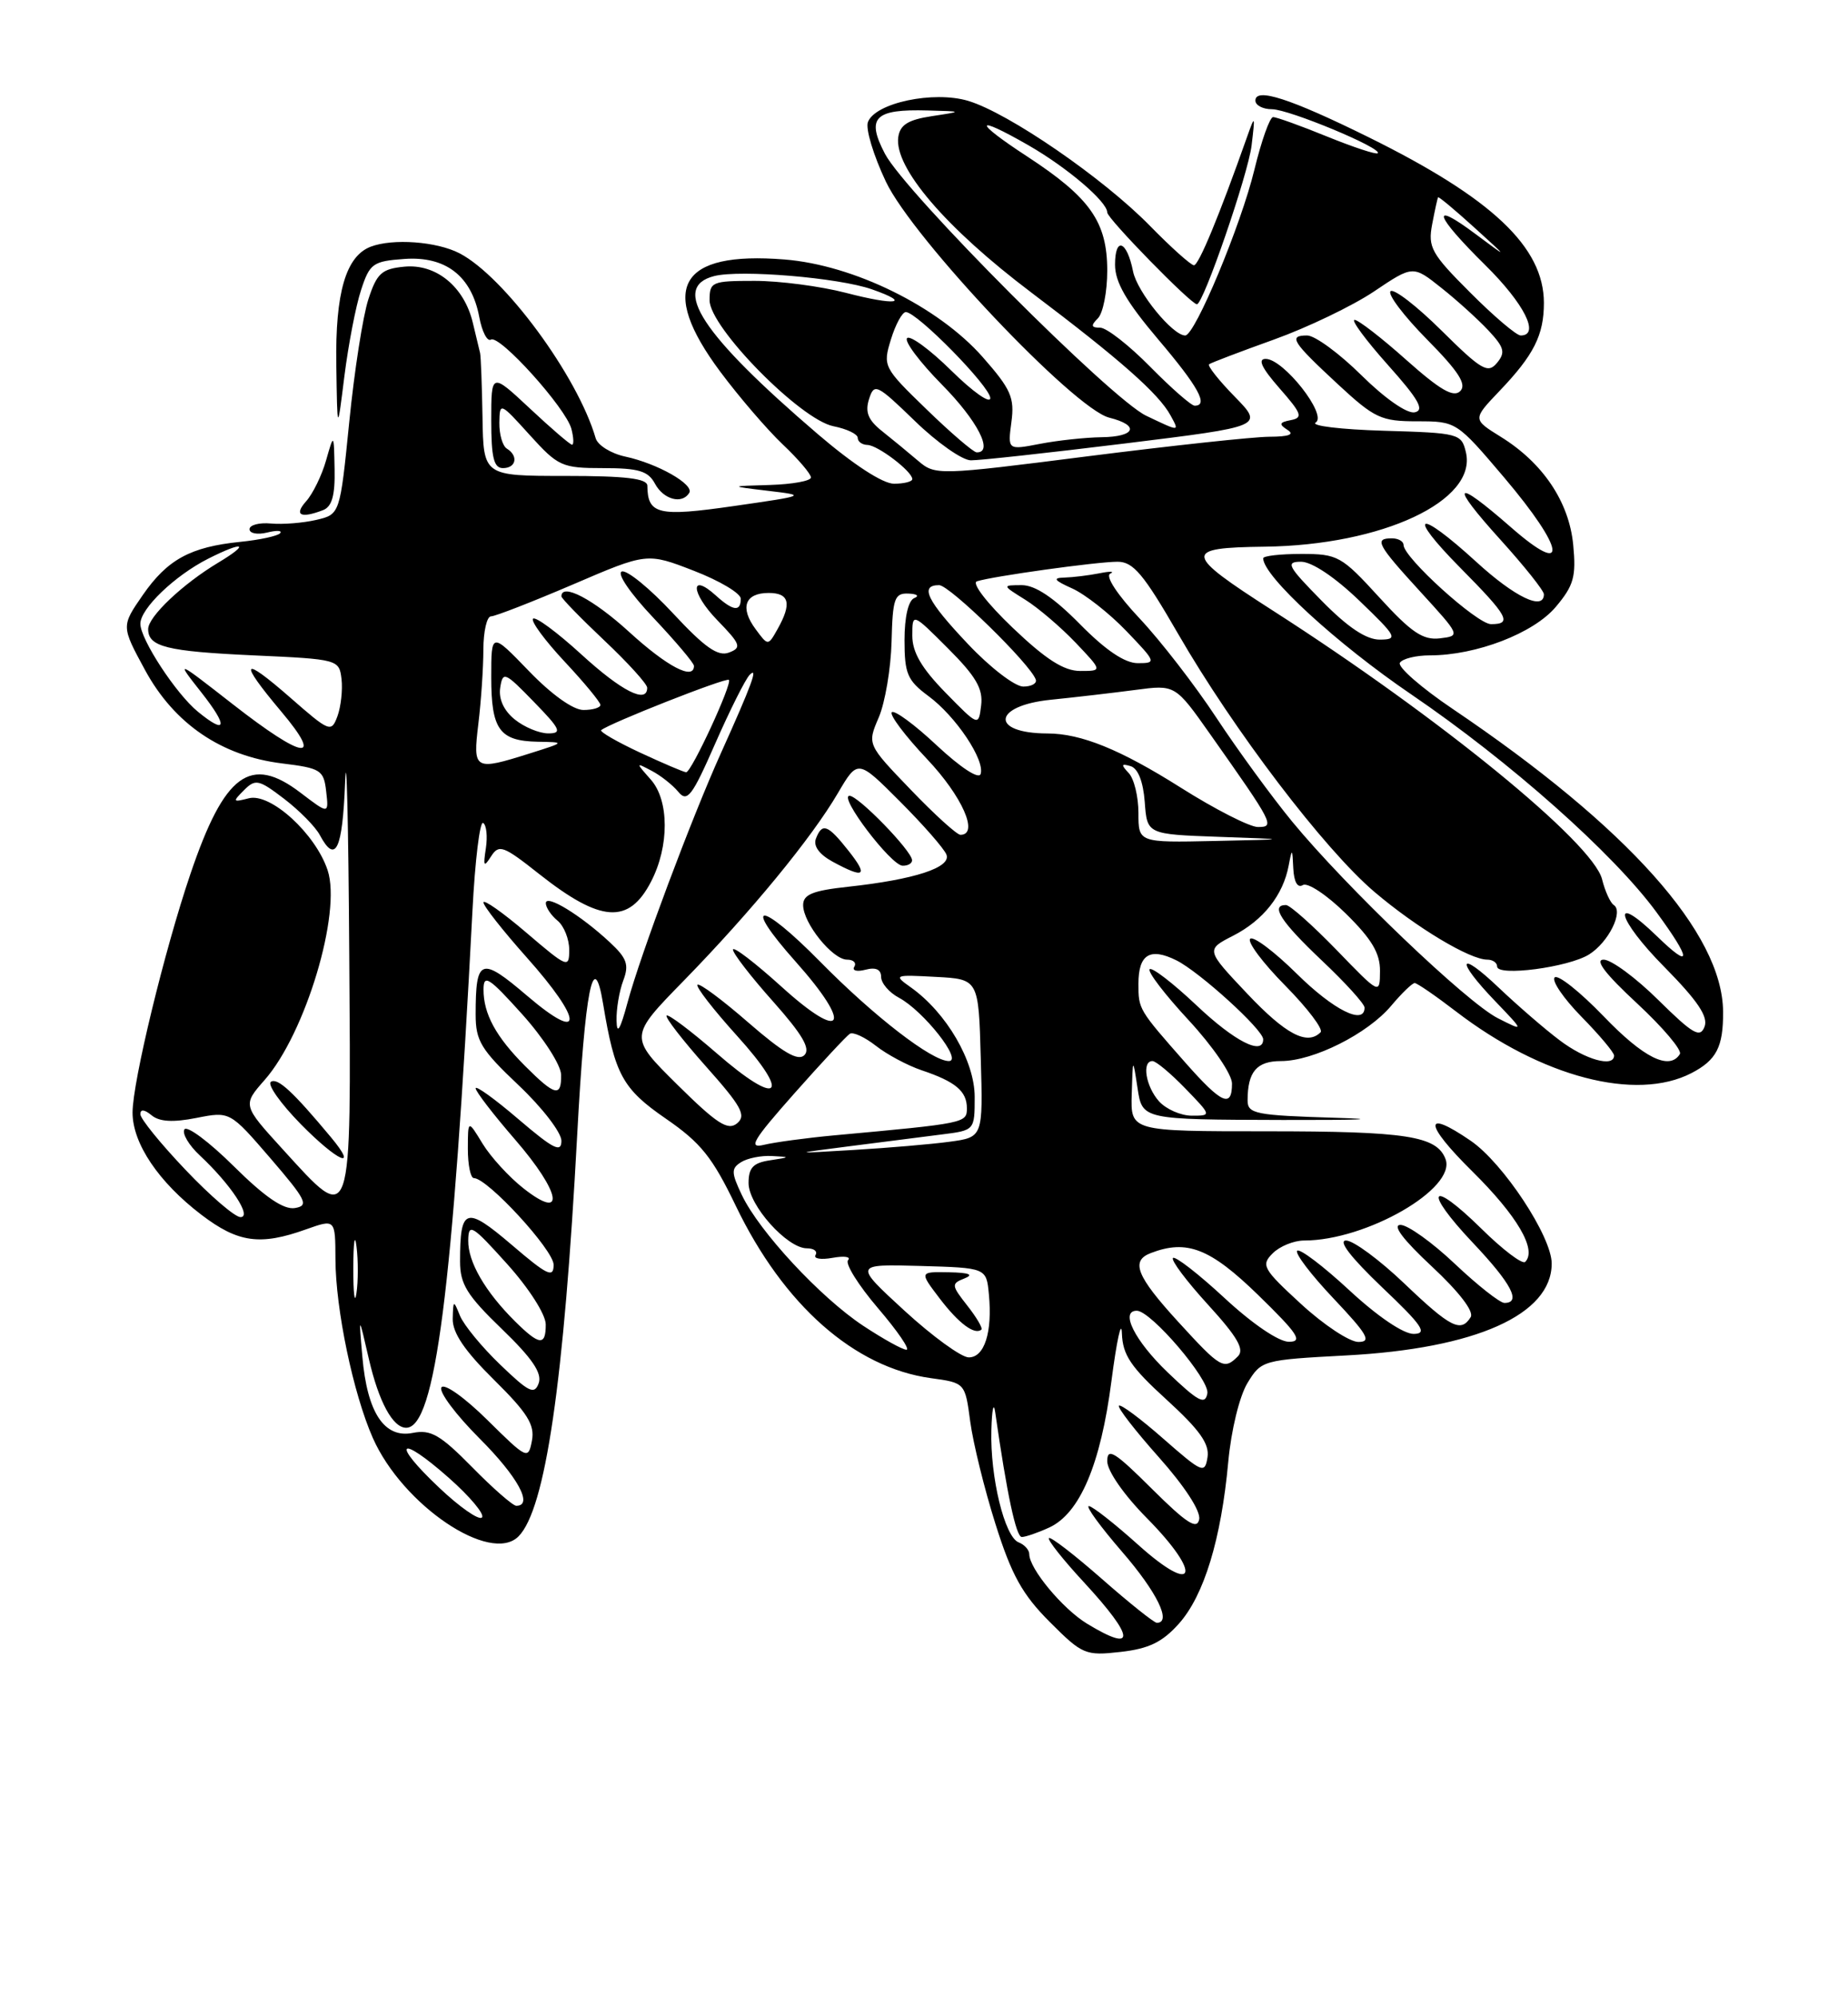 <?xml version="1.0" encoding="UTF-8" standalone="no"?>
<!DOCTYPE svg PUBLIC "-//W3C//DTD SVG 1.1//EN" "http://www.w3.org/Graphics/SVG/1.1/DTD/svg11.dtd" >
<svg xmlns="http://www.w3.org/2000/svg" xmlns:xlink="http://www.w3.org/1999/xlink" version="1.1" viewBox="0 0 237 256">
 <g >
 <path fill="currentColor"
d=" M 151.18 208.12 C 154.41 204.51 156.61 197.31 157.52 187.37 C 157.89 183.33 158.96 178.95 159.98 177.27 C 161.76 174.35 161.93 174.30 172.64 173.73 C 189.27 172.85 199.00 168.50 199.00 161.95 C 199.00 158.49 192.79 149.08 188.62 146.22 C 182.51 142.03 182.60 144.00 188.82 150.14 C 194.59 155.84 197.14 160.20 195.60 161.74 C 195.24 162.09 192.72 160.18 190.00 157.50 C 183.36 150.96 182.43 152.46 188.89 159.29 C 193.84 164.52 195.14 167.00 192.94 167.00 C 192.36 167.00 189.50 164.75 186.59 162.00 C 183.69 159.25 180.54 157.00 179.61 157.00 C 178.51 157.00 179.94 158.89 183.62 162.32 C 187.12 165.58 189.06 168.10 188.61 168.82 C 187.36 170.84 186.03 170.17 180.09 164.50 C 176.91 161.47 173.56 159.00 172.63 159.00 C 171.56 159.00 173.25 161.18 177.22 164.97 C 182.42 169.90 183.12 170.94 181.31 170.97 C 180.00 170.99 176.66 168.73 173.03 165.36 C 169.68 162.26 166.68 159.99 166.36 160.31 C 166.04 160.63 168.14 163.39 171.03 166.44 C 175.39 171.05 175.93 172.00 174.21 172.00 C 173.07 172.00 169.76 169.81 166.86 167.14 C 161.96 162.64 161.69 162.16 163.22 160.64 C 164.12 159.74 165.93 159.00 167.25 159.00 C 175.23 159.00 186.83 152.32 185.38 148.55 C 184.25 145.60 180.36 145.00 162.43 145.00 C 145.00 145.00 145.00 145.00 145.14 140.25 C 145.28 135.50 145.28 135.50 145.89 139.50 C 146.50 143.50 146.50 143.50 164.50 143.55 C 174.40 143.57 177.44 143.45 171.25 143.27 C 161.01 142.96 160.00 142.76 160.00 141.05 C 160.00 137.37 161.16 136.00 164.29 136.00 C 168.43 136.00 175.39 132.51 178.41 128.92 C 179.76 127.31 181.12 126.00 181.43 126.00 C 181.73 126.00 184.12 127.64 186.74 129.65 C 197.71 138.06 209.81 141.22 216.93 137.54 C 220.14 135.87 221.01 134.19 220.98 129.67 C 220.91 119.62 208.76 106.02 186.34 90.89 C 182.27 88.15 179.21 85.47 179.53 84.95 C 179.85 84.43 181.58 84.00 183.38 84.00 C 189.32 84.00 196.68 81.17 199.53 77.78 C 201.83 75.05 202.15 73.91 201.76 69.84 C 201.23 64.32 197.87 59.32 192.44 55.97 C 188.85 53.74 188.85 53.74 192.30 50.12 C 196.71 45.51 198.00 42.95 198.00 38.82 C 197.99 31.66 191.35 25.40 175.50 17.58 C 165.45 12.62 161.00 11.19 161.00 12.89 C 161.00 13.50 161.96 14.00 163.12 14.00 C 165.30 14.00 177.33 19.01 176.69 19.64 C 176.50 19.84 173.57 18.87 170.19 17.50 C 166.81 16.12 163.69 15.00 163.27 15.01 C 162.85 15.01 161.77 18.05 160.87 21.76 C 159.15 28.86 153.25 43.00 152.00 43.00 C 150.38 43.00 145.83 37.42 145.31 34.78 C 144.52 30.83 143.00 30.27 143.00 33.93 C 143.00 36.17 144.46 38.69 148.50 43.46 C 153.69 49.57 155.03 52.00 153.21 52.00 C 152.78 52.00 150.21 49.75 147.50 47.00 C 144.79 44.25 141.91 42.00 141.09 42.00 C 139.93 42.00 139.87 41.73 140.80 40.80 C 141.46 40.14 142.00 37.40 142.00 34.70 C 142.00 28.45 139.83 25.35 131.74 20.06 C 124.76 15.51 124.87 14.59 131.91 18.63 C 136.87 21.48 142.00 25.85 142.00 27.23 C 142.00 28.01 152.74 39.00 153.50 39.00 C 154.33 39.00 160.06 22.35 160.51 18.66 C 160.98 14.75 160.95 14.68 159.95 17.50 C 156.34 27.71 153.73 34.00 153.12 34.00 C 152.74 34.00 150.19 31.72 147.46 28.93 C 141.49 22.83 129.34 14.48 124.17 12.93 C 119.73 11.60 112.25 13.18 111.31 15.64 C 110.98 16.49 112.02 19.92 113.61 23.28 C 117.07 30.57 137.73 52.39 142.25 53.53 C 146.22 54.52 145.63 55.99 141.25 56.04 C 139.19 56.07 135.64 56.45 133.37 56.89 C 129.23 57.69 129.23 57.69 129.71 54.09 C 130.13 50.97 129.65 49.88 126.03 45.77 C 120.34 39.31 109.50 33.97 100.62 33.26 C 87.09 32.17 84.37 36.91 92.37 47.64 C 94.77 50.86 98.37 55.05 100.37 56.95 C 102.37 58.84 104.00 60.75 104.00 61.20 C 104.00 61.64 101.64 62.07 98.75 62.16 C 93.50 62.31 93.50 62.31 98.50 62.91 C 103.46 63.50 103.43 63.52 94.12 64.86 C 84.40 66.26 83.06 65.94 83.02 62.25 C 83.00 61.33 80.23 61.00 72.50 61.00 C 62.00 61.00 62.00 61.00 61.88 53.50 C 61.81 49.38 61.67 45.66 61.57 45.25 C 61.47 44.84 61.05 43.09 60.64 41.38 C 59.54 36.74 55.93 33.79 51.86 34.18 C 48.95 34.46 48.33 35.02 47.24 38.37 C 46.54 40.50 45.44 47.57 44.79 54.09 C 43.60 65.93 43.60 65.93 40.55 66.64 C 38.87 67.03 36.26 67.24 34.75 67.10 C 33.24 66.96 32.00 67.29 32.00 67.83 C 32.00 68.37 33.01 68.56 34.25 68.26 C 35.49 67.95 36.24 67.99 35.92 68.35 C 35.60 68.70 33.31 69.20 30.82 69.45 C 24.43 70.10 21.48 71.70 18.31 76.27 C 15.55 80.26 15.55 80.26 18.60 85.88 C 22.35 92.78 28.40 96.90 36.18 97.85 C 41.14 98.46 41.52 98.70 41.83 101.43 C 42.17 104.37 42.17 104.37 38.56 101.62 C 32.12 96.70 28.79 99.14 24.42 112.02 C 21.10 121.78 17.00 138.67 17.00 142.60 C 17.00 146.56 20.34 151.52 25.84 155.71 C 30.53 159.28 33.36 159.68 39.25 157.57 C 43.00 156.24 43.00 156.24 43.02 161.37 C 43.04 167.82 45.30 178.62 47.81 184.30 C 51.62 192.92 62.91 200.54 66.50 196.92 C 69.95 193.44 72.32 177.22 74.02 145.53 C 75.02 126.82 76.12 121.24 77.35 128.69 C 78.85 137.74 79.84 139.56 85.39 143.38 C 89.88 146.47 91.37 148.33 94.37 154.57 C 100.49 167.28 109.58 175.29 119.38 176.64 C 123.77 177.24 123.77 177.24 124.43 182.22 C 124.80 184.96 126.25 190.87 127.67 195.35 C 129.73 201.88 131.11 204.37 134.62 207.88 C 138.81 212.08 139.20 212.24 143.72 211.73 C 147.34 211.32 149.07 210.48 151.18 208.12 Z  M 41.42 65.39 C 42.57 64.95 42.98 63.51 42.91 60.14 C 42.82 55.50 42.82 55.50 41.82 59.00 C 41.28 60.92 40.12 63.29 39.26 64.25 C 37.67 66.03 38.55 66.49 41.42 65.39 Z  M 88.39 63.18 C 89.06 62.10 84.33 59.41 80.18 58.52 C 78.36 58.13 76.65 57.07 76.39 56.16 C 74.08 48.21 64.67 35.43 58.92 32.46 C 56.00 30.95 50.37 30.54 47.54 31.62 C 44.36 32.84 42.99 37.51 43.13 46.70 C 43.26 55.50 43.26 55.50 44.17 48.19 C 44.68 44.17 45.63 39.22 46.30 37.19 C 47.41 33.77 47.82 33.48 51.87 33.19 C 57.16 32.81 60.47 35.38 61.46 40.61 C 61.81 42.51 62.49 43.82 62.96 43.53 C 64.06 42.85 72.58 52.30 73.28 54.97 C 73.57 56.09 73.61 57.00 73.36 57.00 C 73.12 57.00 70.68 54.91 67.96 52.36 C 63.00 47.73 63.00 47.73 63.00 53.86 C 63.00 58.65 63.33 60.00 64.50 60.00 C 66.20 60.00 66.51 58.43 65.00 57.50 C 64.45 57.16 64.02 55.67 64.04 54.19 C 64.08 51.53 64.13 51.55 67.93 55.75 C 71.58 59.78 72.06 60.00 77.35 60.00 C 81.91 60.00 83.13 60.37 84.00 62.00 C 85.09 64.03 87.47 64.67 88.39 63.18 Z  M 139.39 208.10 C 136.27 206.19 132.00 201.06 132.00 199.20 C 132.00 198.66 131.39 197.98 130.64 197.69 C 128.84 197.00 126.97 189.31 127.14 183.31 C 127.21 180.66 127.43 179.62 127.63 181.00 C 129.13 191.48 130.31 197.00 131.04 197.00 C 131.52 197.00 133.09 196.46 134.53 195.80 C 138.48 194.01 141.16 187.70 142.54 177.00 C 143.22 171.78 143.82 169.03 143.88 170.90 C 143.98 173.68 145.01 175.21 149.61 179.40 C 153.84 183.26 155.13 185.06 154.86 186.78 C 154.52 188.93 154.20 188.79 149.20 184.41 C 146.29 181.85 143.72 179.94 143.50 180.17 C 143.27 180.39 145.58 183.37 148.62 186.78 C 151.93 190.50 154.01 193.69 153.79 194.74 C 153.52 196.11 152.18 195.25 147.72 190.82 C 142.96 186.08 142.00 185.49 142.00 187.28 C 142.00 188.53 144.14 191.61 147.10 194.60 C 154.26 201.85 153.37 204.64 146.00 198.03 C 142.97 195.31 140.12 193.07 139.65 193.04 C 139.18 193.02 141.10 195.65 143.90 198.89 C 148.38 204.06 150.31 208.00 148.36 208.00 C 148.01 208.00 144.84 205.47 141.32 202.38 C 137.79 199.28 134.74 196.93 134.52 197.14 C 134.31 197.36 136.35 199.94 139.07 202.87 C 145.59 209.94 145.72 211.95 139.39 208.10 Z  M 56.32 190.68 C 50.08 184.79 51.12 183.73 57.56 189.42 C 60.28 191.82 62.19 194.11 61.81 194.50 C 61.43 194.90 58.96 193.18 56.32 190.68 Z  M 60.56 188.06 C 56.46 183.90 55.25 183.20 52.94 183.66 C 49.29 184.39 47.09 181.08 46.47 173.88 C 46.00 168.50 46.00 168.50 47.30 174.16 C 48.57 179.66 50.37 183.00 52.09 183.00 C 55.82 183.00 58.06 165.56 60.59 116.75 C 60.92 110.29 61.54 105.22 61.96 105.48 C 62.39 105.74 62.54 107.20 62.31 108.73 C 61.95 111.06 62.05 111.22 62.98 109.76 C 63.99 108.18 64.55 108.39 69.14 112.02 C 77.05 118.27 80.65 118.51 83.50 112.99 C 85.85 108.46 85.83 102.58 83.46 99.92 C 81.51 97.71 81.51 97.71 83.58 98.80 C 84.73 99.40 86.26 100.61 86.99 101.49 C 88.14 102.88 88.75 102.08 91.73 95.29 C 93.61 91.01 95.60 87.05 96.14 86.50 C 97.31 85.32 96.38 87.83 92.47 96.50 C 88.73 104.77 82.13 122.38 80.49 128.46 C 79.54 131.99 79.11 132.70 79.07 130.82 C 79.03 129.34 79.42 127.03 79.93 125.68 C 80.70 123.65 80.41 122.82 78.18 120.75 C 74.46 117.29 70.00 114.57 70.00 115.76 C 70.00 116.31 70.67 117.32 71.50 118.00 C 72.33 118.68 73.00 120.37 73.00 121.74 C 73.00 124.14 72.78 124.05 67.50 119.54 C 64.48 116.96 62.00 115.22 62.00 115.67 C 62.01 116.13 64.48 119.27 67.50 122.66 C 74.85 130.89 74.91 133.87 67.60 127.63 C 61.66 122.56 61.00 122.80 61.00 130.03 C 61.00 133.41 61.68 134.53 66.50 139.09 C 69.53 141.95 72.00 145.16 72.00 146.22 C 72.00 147.80 70.98 147.28 66.50 143.46 C 63.48 140.87 61.00 139.09 61.00 139.49 C 61.00 139.90 63.29 142.87 66.08 146.09 C 71.95 152.87 72.59 156.60 67.14 152.32 C 65.29 150.87 62.93 148.29 61.89 146.59 C 60.01 143.50 60.01 143.50 60.00 147.25 C 60.00 149.31 60.35 151.00 60.77 151.00 C 62.51 151.00 71.00 160.22 71.00 162.11 C 71.00 163.85 70.20 163.47 65.62 159.55 C 59.73 154.53 59.00 154.77 59.00 161.67 C 59.00 164.60 59.88 166.02 64.36 170.34 C 68.24 174.08 69.54 175.99 69.09 177.28 C 68.54 178.80 67.85 178.47 64.16 174.92 C 61.79 172.65 59.47 169.82 58.99 168.64 C 58.16 166.59 58.12 166.61 58.06 169.03 C 58.02 170.82 59.58 173.13 63.35 176.85 C 67.66 181.11 68.60 182.62 68.22 184.65 C 67.75 187.11 67.61 187.05 62.49 181.99 C 59.56 179.10 56.96 177.26 56.61 177.83 C 56.26 178.39 58.46 181.33 61.49 184.36 C 66.40 189.27 68.44 193.00 66.21 193.00 C 65.78 193.00 63.23 190.78 60.56 188.06 Z  M 149.74 175.89 C 145.52 171.84 143.60 168.00 145.79 168.00 C 147.61 168.00 155.17 176.86 154.84 178.60 C 154.55 180.12 153.67 179.65 149.74 175.89 Z  M 151.10 169.42 C 145.74 163.56 144.97 161.61 147.58 160.61 C 152.21 158.83 155.19 159.99 161.35 165.98 C 166.46 170.96 167.13 171.97 165.31 171.98 C 164.01 171.99 160.62 169.69 157.03 166.36 C 153.68 163.26 150.71 160.96 150.43 161.24 C 150.15 161.52 152.17 164.21 154.92 167.22 C 158.70 171.36 159.63 172.97 158.76 173.84 C 156.97 175.63 156.55 175.38 151.10 169.42 Z  M 116.00 168.00 C 109.50 162.03 109.50 162.03 118.00 162.26 C 126.50 162.50 126.50 162.50 126.82 165.89 C 127.29 170.76 126.25 174.00 124.23 173.98 C 123.28 173.97 119.58 171.28 116.00 168.00 Z  M 124.05 167.34 C 122.00 164.73 121.98 164.53 123.69 163.86 C 124.93 163.37 124.30 163.12 121.70 163.07 C 117.90 163.00 117.90 163.00 120.52 166.44 C 122.96 169.64 125.00 171.15 125.86 170.42 C 126.06 170.25 125.25 168.86 124.05 167.34 Z  M 110.69 169.92 C 105.21 166.29 97.39 157.87 95.15 153.19 C 93.77 150.30 93.76 149.76 95.04 148.96 C 95.84 148.45 97.62 148.09 99.00 148.17 C 101.39 148.29 101.38 148.32 98.75 148.72 C 96.59 149.04 96.00 149.67 96.00 151.64 C 96.00 154.48 100.95 160.00 103.48 160.00 C 104.38 160.00 104.88 160.38 104.59 160.86 C 104.30 161.33 105.28 161.49 106.78 161.22 C 108.28 160.95 109.17 161.08 108.76 161.52 C 108.35 161.95 110.08 164.72 112.59 167.66 C 115.10 170.59 116.75 173.00 116.25 173.00 C 115.75 173.00 113.25 171.61 110.69 169.92 Z  M 66.04 169.35 C 62.22 165.55 60.01 161.74 60.05 159.00 C 60.08 156.73 60.53 157.00 65.03 162.00 C 67.84 165.12 69.98 168.47 69.99 169.75 C 70.00 172.55 69.18 172.46 66.04 169.35 Z  M 45.31 162.50 C 45.32 159.20 45.50 157.97 45.72 159.77 C 45.95 161.57 45.94 164.27 45.71 165.77 C 45.49 167.27 45.30 165.80 45.31 162.50 Z  M 23.78 149.93 C 20.60 146.59 18.00 143.39 18.00 142.81 C 18.00 142.14 18.52 142.19 19.44 142.95 C 20.44 143.78 22.19 143.88 25.18 143.29 C 29.49 142.44 29.49 142.44 34.69 148.47 C 39.30 153.83 39.65 154.54 37.81 154.84 C 36.37 155.07 33.97 153.43 29.99 149.49 C 26.83 146.36 23.98 144.23 23.65 144.76 C 23.33 145.28 24.22 146.79 25.63 148.10 C 29.60 151.81 32.37 156.00 30.84 156.00 C 30.13 156.00 26.95 153.27 23.78 149.93 Z  M 36.27 147.32 C 31.10 141.65 31.10 141.65 33.95 138.41 C 39.18 132.45 43.82 117.00 42.02 111.55 C 40.47 106.86 34.69 101.59 31.90 102.32 C 29.85 102.85 29.80 102.77 31.28 101.29 C 32.76 99.81 33.18 99.90 36.43 102.38 C 38.38 103.87 40.45 105.96 41.02 107.04 C 43.04 110.80 43.92 108.94 44.26 100.25 C 44.44 95.44 44.68 105.34 44.79 122.25 C 45.03 157.76 45.24 157.16 36.27 147.32 Z  M 42.44 145.76 C 37.57 139.92 35.62 138.12 34.75 138.65 C 34.23 138.97 35.96 141.42 38.59 144.10 C 43.34 148.92 46.05 150.09 42.44 145.76 Z  M 109.00 146.91 C 113.12 146.38 118.41 145.71 120.75 145.41 C 125.00 144.88 125.00 144.88 125.00 140.59 C 125.00 136.01 121.39 129.81 116.82 126.56 C 114.56 124.96 114.65 124.92 120.00 125.21 C 125.50 125.50 125.50 125.50 125.78 135.63 C 126.07 145.76 126.07 145.76 121.78 146.34 C 119.43 146.66 113.90 147.13 109.50 147.39 C 101.50 147.87 101.50 147.87 109.00 146.91 Z  M 101.86 140.16 C 105.36 136.21 108.57 132.77 108.99 132.50 C 109.42 132.24 110.92 132.94 112.34 134.05 C 113.75 135.16 116.39 136.57 118.20 137.18 C 122.55 138.64 124.00 139.86 124.00 142.05 C 124.00 143.94 123.83 143.98 107.00 145.52 C 103.42 145.85 99.38 146.40 98.00 146.73 C 95.90 147.24 96.52 146.19 101.86 140.16 Z  M 86.87 139.03 C 80.66 132.89 80.66 132.89 87.69 125.70 C 96.32 116.86 104.09 107.41 107.46 101.65 C 110.01 97.31 110.01 97.31 115.42 102.73 C 118.40 105.71 121.08 108.77 121.38 109.54 C 122.01 111.19 117.31 112.73 108.75 113.66 C 104.22 114.15 103.00 114.65 103.00 116.01 C 103.00 118.32 106.77 123.00 108.63 123.00 C 109.45 123.00 109.87 123.41 109.56 123.91 C 109.25 124.41 109.90 124.58 111.00 124.29 C 112.32 123.94 113.00 124.26 113.00 125.21 C 113.00 126.01 114.03 127.22 115.30 127.89 C 118.45 129.58 123.51 136.00 121.69 136.00 C 119.51 136.00 112.10 130.28 105.19 123.27 C 97.43 115.39 95.02 115.38 102.04 123.26 C 109.42 131.53 108.22 133.71 100.25 126.49 C 96.81 123.38 94.00 121.23 94.00 121.72 C 94.00 122.20 96.31 125.19 99.14 128.36 C 102.90 132.59 103.98 134.42 103.16 135.24 C 102.35 136.05 100.43 134.93 95.97 131.06 C 92.63 128.15 89.69 125.97 89.45 126.22 C 89.20 126.46 91.49 129.41 94.52 132.76 C 101.59 140.57 99.92 141.97 91.89 134.98 C 88.59 132.12 85.71 129.95 85.49 130.17 C 85.27 130.39 87.54 133.32 90.53 136.68 C 95.10 141.81 95.74 142.97 94.53 143.98 C 93.35 144.95 91.95 144.05 86.87 139.03 Z  M 108.83 109.06 C 106.16 105.68 105.44 105.41 104.64 107.49 C 104.28 108.43 105.06 109.51 106.79 110.45 C 110.87 112.66 111.40 112.31 108.83 109.06 Z  M 116.97 110.25 C 116.93 109.05 110.08 102.00 108.95 102.00 C 107.49 102.00 114.25 110.91 115.75 110.96 C 116.44 110.98 116.99 110.66 116.97 110.25 Z  M 148.65 141.17 C 146.94 139.27 146.40 136.00 147.80 136.00 C 148.25 136.00 150.13 137.57 152.00 139.50 C 155.39 143.00 155.39 143.00 152.85 143.00 C 151.45 143.00 149.57 142.18 148.65 141.17 Z  M 152.06 136.25 C 146.01 129.39 146.00 129.37 146.00 126.10 C 146.00 122.33 147.47 121.41 150.85 123.08 C 153.82 124.55 162.00 131.98 162.00 133.21 C 162.00 135.35 158.33 133.48 153.43 128.84 C 150.43 126.01 147.73 123.93 147.44 124.23 C 147.14 124.53 149.39 127.47 152.45 130.77 C 155.55 134.12 158.00 137.70 158.00 138.88 C 158.00 142.07 156.68 141.48 152.06 136.25 Z  M 67.36 136.65 C 63.59 132.88 62.00 129.94 62.01 126.82 C 62.02 124.82 62.70 125.26 66.97 130.00 C 69.70 133.04 71.93 136.50 71.96 137.75 C 72.01 140.67 71.18 140.47 67.36 136.65 Z  M 200.00 133.32 C 198.07 131.87 194.59 128.85 192.25 126.63 C 187.00 121.63 186.61 122.97 191.75 128.32 C 195.50 132.23 195.50 132.23 192.10 130.51 C 188.12 128.50 172.62 113.69 165.72 105.31 C 163.09 102.11 158.72 96.12 156.00 92.00 C 153.29 87.88 148.86 82.15 146.17 79.29 C 143.30 76.24 141.73 73.85 142.38 73.53 C 143.00 73.23 142.38 73.20 141.00 73.48 C 139.62 73.75 137.60 74.00 136.50 74.03 C 134.96 74.07 135.18 74.38 137.50 75.42 C 139.15 76.16 142.28 78.62 144.45 80.88 C 148.29 84.88 148.33 85.00 145.92 85.00 C 144.25 85.00 141.79 83.34 138.50 80.00 C 135.15 76.60 132.76 75.00 131.04 75.00 C 128.50 75.01 128.50 75.01 131.50 76.88 C 133.15 77.91 136.05 80.39 137.95 82.38 C 141.39 86.00 141.39 86.00 138.54 86.00 C 136.44 86.00 134.14 84.53 129.87 80.46 C 126.61 77.35 124.59 74.74 125.28 74.51 C 127.24 73.87 140.65 72.00 143.32 72.00 C 145.34 72.00 146.66 73.58 151.07 81.21 C 158.19 93.55 169.84 108.86 176.27 114.32 C 181.65 118.89 188.50 123.00 190.74 123.00 C 191.43 123.00 192.00 123.39 192.00 123.88 C 192.00 125.19 201.16 123.99 203.80 122.33 C 206.29 120.77 208.25 116.82 206.95 115.99 C 206.52 115.71 205.84 114.23 205.46 112.70 C 204.29 108.02 184.59 91.95 163.25 78.27 C 151.76 70.90 151.67 70.20 162.20 70.07 C 177.29 69.88 189.46 64.18 188.00 57.98 C 187.43 55.57 187.13 55.49 177.46 55.21 C 171.99 55.05 168.06 54.58 168.73 54.16 C 170.28 53.21 164.61 46.00 162.32 46.00 C 161.26 46.00 161.80 47.15 164.08 49.75 C 166.95 53.02 167.14 53.54 165.54 53.85 C 164.07 54.13 163.98 54.37 165.10 55.09 C 166.06 55.69 165.32 55.97 162.78 55.98 C 160.73 55.99 150.27 57.12 139.52 58.48 C 120.26 60.93 119.95 60.94 117.74 59.06 C 116.51 58.01 114.43 56.30 113.12 55.26 C 111.34 53.85 110.92 52.82 111.45 51.16 C 112.11 49.07 112.43 49.22 117.33 53.96 C 120.17 56.72 123.40 58.99 124.50 59.00 C 125.60 59.02 134.50 58.04 144.28 56.84 C 162.07 54.65 162.07 54.65 158.35 50.84 C 156.30 48.75 154.83 46.88 155.06 46.69 C 155.30 46.50 159.04 45.08 163.36 43.53 C 167.68 41.98 173.47 39.20 176.21 37.36 C 181.21 34.00 181.21 34.00 184.85 36.90 C 186.86 38.49 189.58 40.96 190.90 42.37 C 192.93 44.55 193.09 45.18 191.98 46.52 C 190.82 47.92 189.99 47.44 184.86 42.36 C 181.67 39.20 178.73 36.94 178.33 37.33 C 177.94 37.73 180.05 40.51 183.02 43.52 C 187.07 47.62 188.13 49.27 187.27 50.13 C 186.41 50.99 184.69 49.99 180.36 46.14 C 177.19 43.31 174.20 41.00 173.72 41.00 C 173.24 41.00 175.15 43.59 177.97 46.75 C 181.95 51.20 182.73 52.58 181.43 52.85 C 180.45 53.05 177.62 51.08 174.60 48.10 C 171.76 45.29 168.63 43.00 167.64 43.00 C 165.19 43.00 165.68 43.78 171.60 49.27 C 176.29 53.61 177.12 54.00 181.75 54.00 C 186.77 54.00 186.81 54.03 192.90 61.20 C 200.75 70.46 201.25 74.13 193.77 67.58 C 186.43 61.16 185.82 61.88 192.42 69.17 C 195.49 72.56 198.00 75.71 198.00 76.17 C 198.00 78.33 194.27 76.54 189.31 72.00 C 181.77 65.11 180.27 65.69 187.28 72.78 C 193.43 78.99 193.98 80.00 191.22 80.00 C 189.44 80.00 180.00 71.46 180.00 69.85 C 180.00 69.38 179.32 69.00 178.50 69.00 C 176.19 69.00 176.61 69.79 182.17 75.86 C 187.31 81.48 187.32 81.50 184.65 81.82 C 182.49 82.07 181.00 81.07 176.89 76.57 C 172.04 71.26 171.57 71.00 166.90 71.00 C 164.20 71.00 162.00 71.25 162.00 71.56 C 162.00 73.84 171.41 82.49 181.00 89.01 C 193.66 97.63 206.91 109.39 212.43 116.91 C 216.96 123.08 216.99 124.36 212.51 120.01 C 206.48 114.16 207.33 117.77 213.45 123.94 C 217.72 128.27 219.10 130.31 218.60 131.60 C 218.03 133.08 217.11 132.55 212.68 128.18 C 209.80 125.33 206.64 123.00 205.66 123.00 C 204.47 123.00 205.88 124.84 209.94 128.60 C 213.27 131.69 215.74 134.61 215.44 135.10 C 214.11 137.25 210.79 135.60 205.66 130.26 C 202.62 127.11 199.80 124.87 199.38 125.28 C 198.97 125.70 200.51 127.96 202.81 130.31 C 205.12 132.66 207.00 134.90 207.00 135.29 C 207.00 136.86 203.30 135.83 200.00 133.32 Z  M 159.96 127.37 C 154.63 121.73 154.63 121.73 158.17 119.92 C 162.01 117.95 164.56 114.73 165.27 110.93 C 165.70 108.67 165.74 108.70 165.86 111.31 C 165.95 113.06 166.41 113.86 167.09 113.44 C 167.69 113.07 170.17 114.71 172.59 117.09 C 175.91 120.35 177.00 122.17 176.98 124.46 C 176.96 127.50 176.96 127.50 171.40 121.75 C 168.33 118.59 165.42 116.00 164.92 116.00 C 162.88 116.00 164.27 118.14 169.50 123.09 C 172.53 125.95 175.00 128.67 175.00 129.15 C 175.00 131.45 171.03 129.47 166.31 124.81 C 163.41 121.95 160.73 119.94 160.33 120.33 C 159.94 120.73 161.96 123.43 164.83 126.33 C 167.70 129.24 169.74 131.93 169.36 132.31 C 167.64 134.03 164.90 132.59 159.96 127.37 Z  M 146.00 104.20 C 146.00 102.11 145.44 99.80 144.75 99.08 C 143.74 98.01 143.79 97.84 145.00 98.20 C 145.95 98.49 146.61 100.18 146.81 102.79 C 147.11 106.93 147.11 106.93 156.31 107.26 C 165.50 107.58 165.50 107.58 155.75 107.79 C 146.00 108.00 146.00 108.00 146.00 104.20 Z  M 116.78 101.20 C 111.21 95.41 111.21 95.41 112.70 91.95 C 113.51 90.05 114.25 85.69 114.34 82.25 C 114.48 76.69 114.72 76.01 116.50 76.08 C 117.60 76.12 117.94 76.38 117.25 76.66 C 116.49 76.97 116.00 79.08 116.00 82.05 C 116.00 86.35 116.37 87.22 119.06 89.21 C 122.59 91.81 126.35 97.44 125.76 99.21 C 125.53 99.92 123.20 98.39 120.16 95.56 C 117.31 92.88 114.70 90.97 114.37 91.29 C 114.05 91.62 116.08 94.32 118.89 97.29 C 123.42 102.08 125.59 107.00 123.17 107.00 C 122.72 107.00 119.84 104.39 116.78 101.20 Z  M 151.47 100.98 C 143.68 96.06 138.66 94.02 134.33 94.01 C 126.95 93.99 127.29 90.45 134.75 89.69 C 137.91 89.37 142.80 88.80 145.61 88.43 C 150.72 87.75 150.72 87.75 155.22 94.13 C 163.35 105.65 163.53 106.00 161.32 106.00 C 160.28 106.00 155.84 103.74 151.47 100.98 Z  M 82.10 96.47 C 79.14 95.09 76.89 93.79 77.10 93.59 C 78.01 92.76 93.13 86.80 93.48 87.14 C 93.94 87.61 88.68 98.98 88.00 98.98 C 87.72 98.98 85.07 97.85 82.10 96.47 Z  M 61.35 92.75 C 61.70 89.86 61.99 85.59 61.99 83.25 C 62.00 80.91 62.44 79.00 62.97 79.00 C 63.50 79.00 68.22 77.16 73.46 74.92 C 82.98 70.83 82.98 70.83 88.99 73.16 C 92.30 74.44 95.00 76.05 95.00 76.74 C 95.00 78.45 94.01 78.32 91.82 76.34 C 88.45 73.29 88.59 75.98 91.98 79.48 C 95.00 82.59 95.15 83.01 93.49 83.64 C 92.08 84.18 90.39 83.00 86.30 78.60 C 83.36 75.44 80.41 73.03 79.75 73.25 C 79.07 73.48 80.80 76.02 83.78 79.17 C 86.65 82.21 89.00 84.99 89.00 85.35 C 89.00 87.25 85.55 85.44 80.69 81.00 C 76.10 76.81 72.00 74.66 72.00 76.44 C 72.00 76.69 74.47 79.23 77.50 82.09 C 80.53 84.95 83.00 87.67 83.00 88.15 C 83.00 90.26 79.72 88.60 74.55 83.87 C 71.46 81.05 68.68 78.99 68.36 79.30 C 68.05 79.61 69.87 82.08 72.40 84.79 C 74.93 87.49 77.00 90.00 77.00 90.35 C 77.00 90.71 76.02 91.00 74.82 91.00 C 73.50 91.00 70.71 89.00 67.82 86.00 C 63.00 81.01 63.00 81.01 63.00 86.80 C 63.00 93.51 64.05 94.97 68.95 95.07 C 72.50 95.13 72.50 95.13 68.00 96.55 C 60.80 98.82 60.63 98.72 61.35 92.75 Z  M 29.85 90.26 C 22.50 84.53 22.50 84.53 25.83 88.76 C 29.28 93.14 29.08 94.25 25.39 91.23 C 22.58 88.94 18.00 81.94 18.00 79.95 C 18.00 78.01 22.41 73.78 26.70 71.61 C 31.28 69.30 32.13 69.63 28.00 72.11 C 23.44 74.84 19.00 79.04 19.00 80.63 C 19.00 82.90 21.38 83.49 32.50 84.00 C 43.38 84.49 43.50 84.53 43.80 87.04 C 43.96 88.43 43.72 90.57 43.28 91.79 C 42.49 93.92 42.28 93.84 37.23 89.42 C 30.96 83.94 30.52 84.61 36.06 91.19 C 41.60 97.76 38.96 97.37 29.85 90.26 Z  M 66.01 92.21 C 64.61 91.08 63.93 89.59 64.15 88.15 C 64.48 86.01 64.73 86.11 68.45 89.94 C 71.89 93.47 72.13 94.00 70.31 94.00 C 69.16 94.00 67.23 93.20 66.01 92.21 Z  M 121.25 88.77 C 118.19 85.64 117.00 83.60 117.00 81.48 C 117.00 78.53 117.00 78.53 121.58 83.11 C 125.16 86.69 126.09 88.28 125.83 90.40 C 125.50 93.11 125.50 93.11 121.25 88.77 Z  M 124.15 82.56 C 118.87 76.99 117.90 75.00 120.44 75.00 C 121.78 75.00 132.09 85.06 132.83 87.09 C 133.02 87.59 132.29 88.00 131.23 88.00 C 130.16 88.00 126.97 85.55 124.15 82.56 Z  M 96.91 80.65 C 94.85 77.88 95.53 76.00 98.58 76.00 C 101.24 76.00 101.57 77.36 99.71 80.65 C 98.50 82.80 98.50 82.80 96.91 80.65 Z  M 169.50 77.00 C 165.13 72.56 164.83 72.00 166.86 72.00 C 168.24 72.00 171.19 73.97 174.32 76.98 C 179.16 81.63 179.33 81.96 176.96 81.98 C 175.22 81.99 172.87 80.43 169.50 77.00 Z  M 104.90 55.66 C 89.96 42.87 85.98 36.80 91.61 35.38 C 94.98 34.54 107.54 35.59 111.81 37.08 C 117.04 38.91 114.85 39.20 108.43 37.52 C 105.21 36.69 99.97 36.00 96.79 36.00 C 91.29 36.00 91.00 36.12 91.00 38.49 C 91.00 41.95 102.64 53.78 106.88 54.63 C 108.60 54.97 110.00 55.64 110.00 56.12 C 110.00 56.61 110.56 57.01 111.25 57.03 C 112.59 57.07 117.00 60.43 117.00 61.41 C 117.00 61.73 115.94 62.00 114.65 62.00 C 113.21 62.00 109.44 59.54 104.90 55.66 Z  M 118.84 52.48 C 113.29 47.11 113.20 46.94 114.26 43.50 C 114.85 41.58 115.71 40.00 116.17 40.00 C 117.61 40.00 127.00 49.56 127.00 51.03 C 127.00 51.80 124.76 50.22 122.02 47.52 C 119.29 44.83 116.72 42.94 116.33 43.34 C 115.94 43.73 117.95 46.41 120.81 49.31 C 125.37 53.93 127.48 58.04 125.25 57.98 C 124.84 57.97 121.95 55.50 118.84 52.48 Z  M 147.00 53.29 C 142.51 51.16 116.11 24.70 113.49 19.71 C 111.06 15.07 112.15 13.96 119.00 14.16 C 123.50 14.28 123.50 14.28 119.50 14.89 C 116.46 15.35 115.43 16.00 115.20 17.57 C 114.65 21.47 121.28 29.21 132.27 37.50 C 143.64 46.08 148.61 50.46 150.12 53.25 C 151.27 55.36 151.35 55.36 147.00 53.29 Z  M 188.55 37.50 C 183.56 32.52 183.11 31.70 183.67 28.75 C 184.01 26.96 184.35 25.41 184.43 25.29 C 184.52 25.18 186.59 26.91 189.04 29.13 C 193.50 33.18 193.50 33.18 189.25 30.01 C 183.34 25.59 183.94 27.53 190.50 34.00 C 195.49 38.93 197.54 43.00 195.02 43.00 C 194.48 43.00 191.57 40.53 188.55 37.50 Z "/>
</g>
</svg>